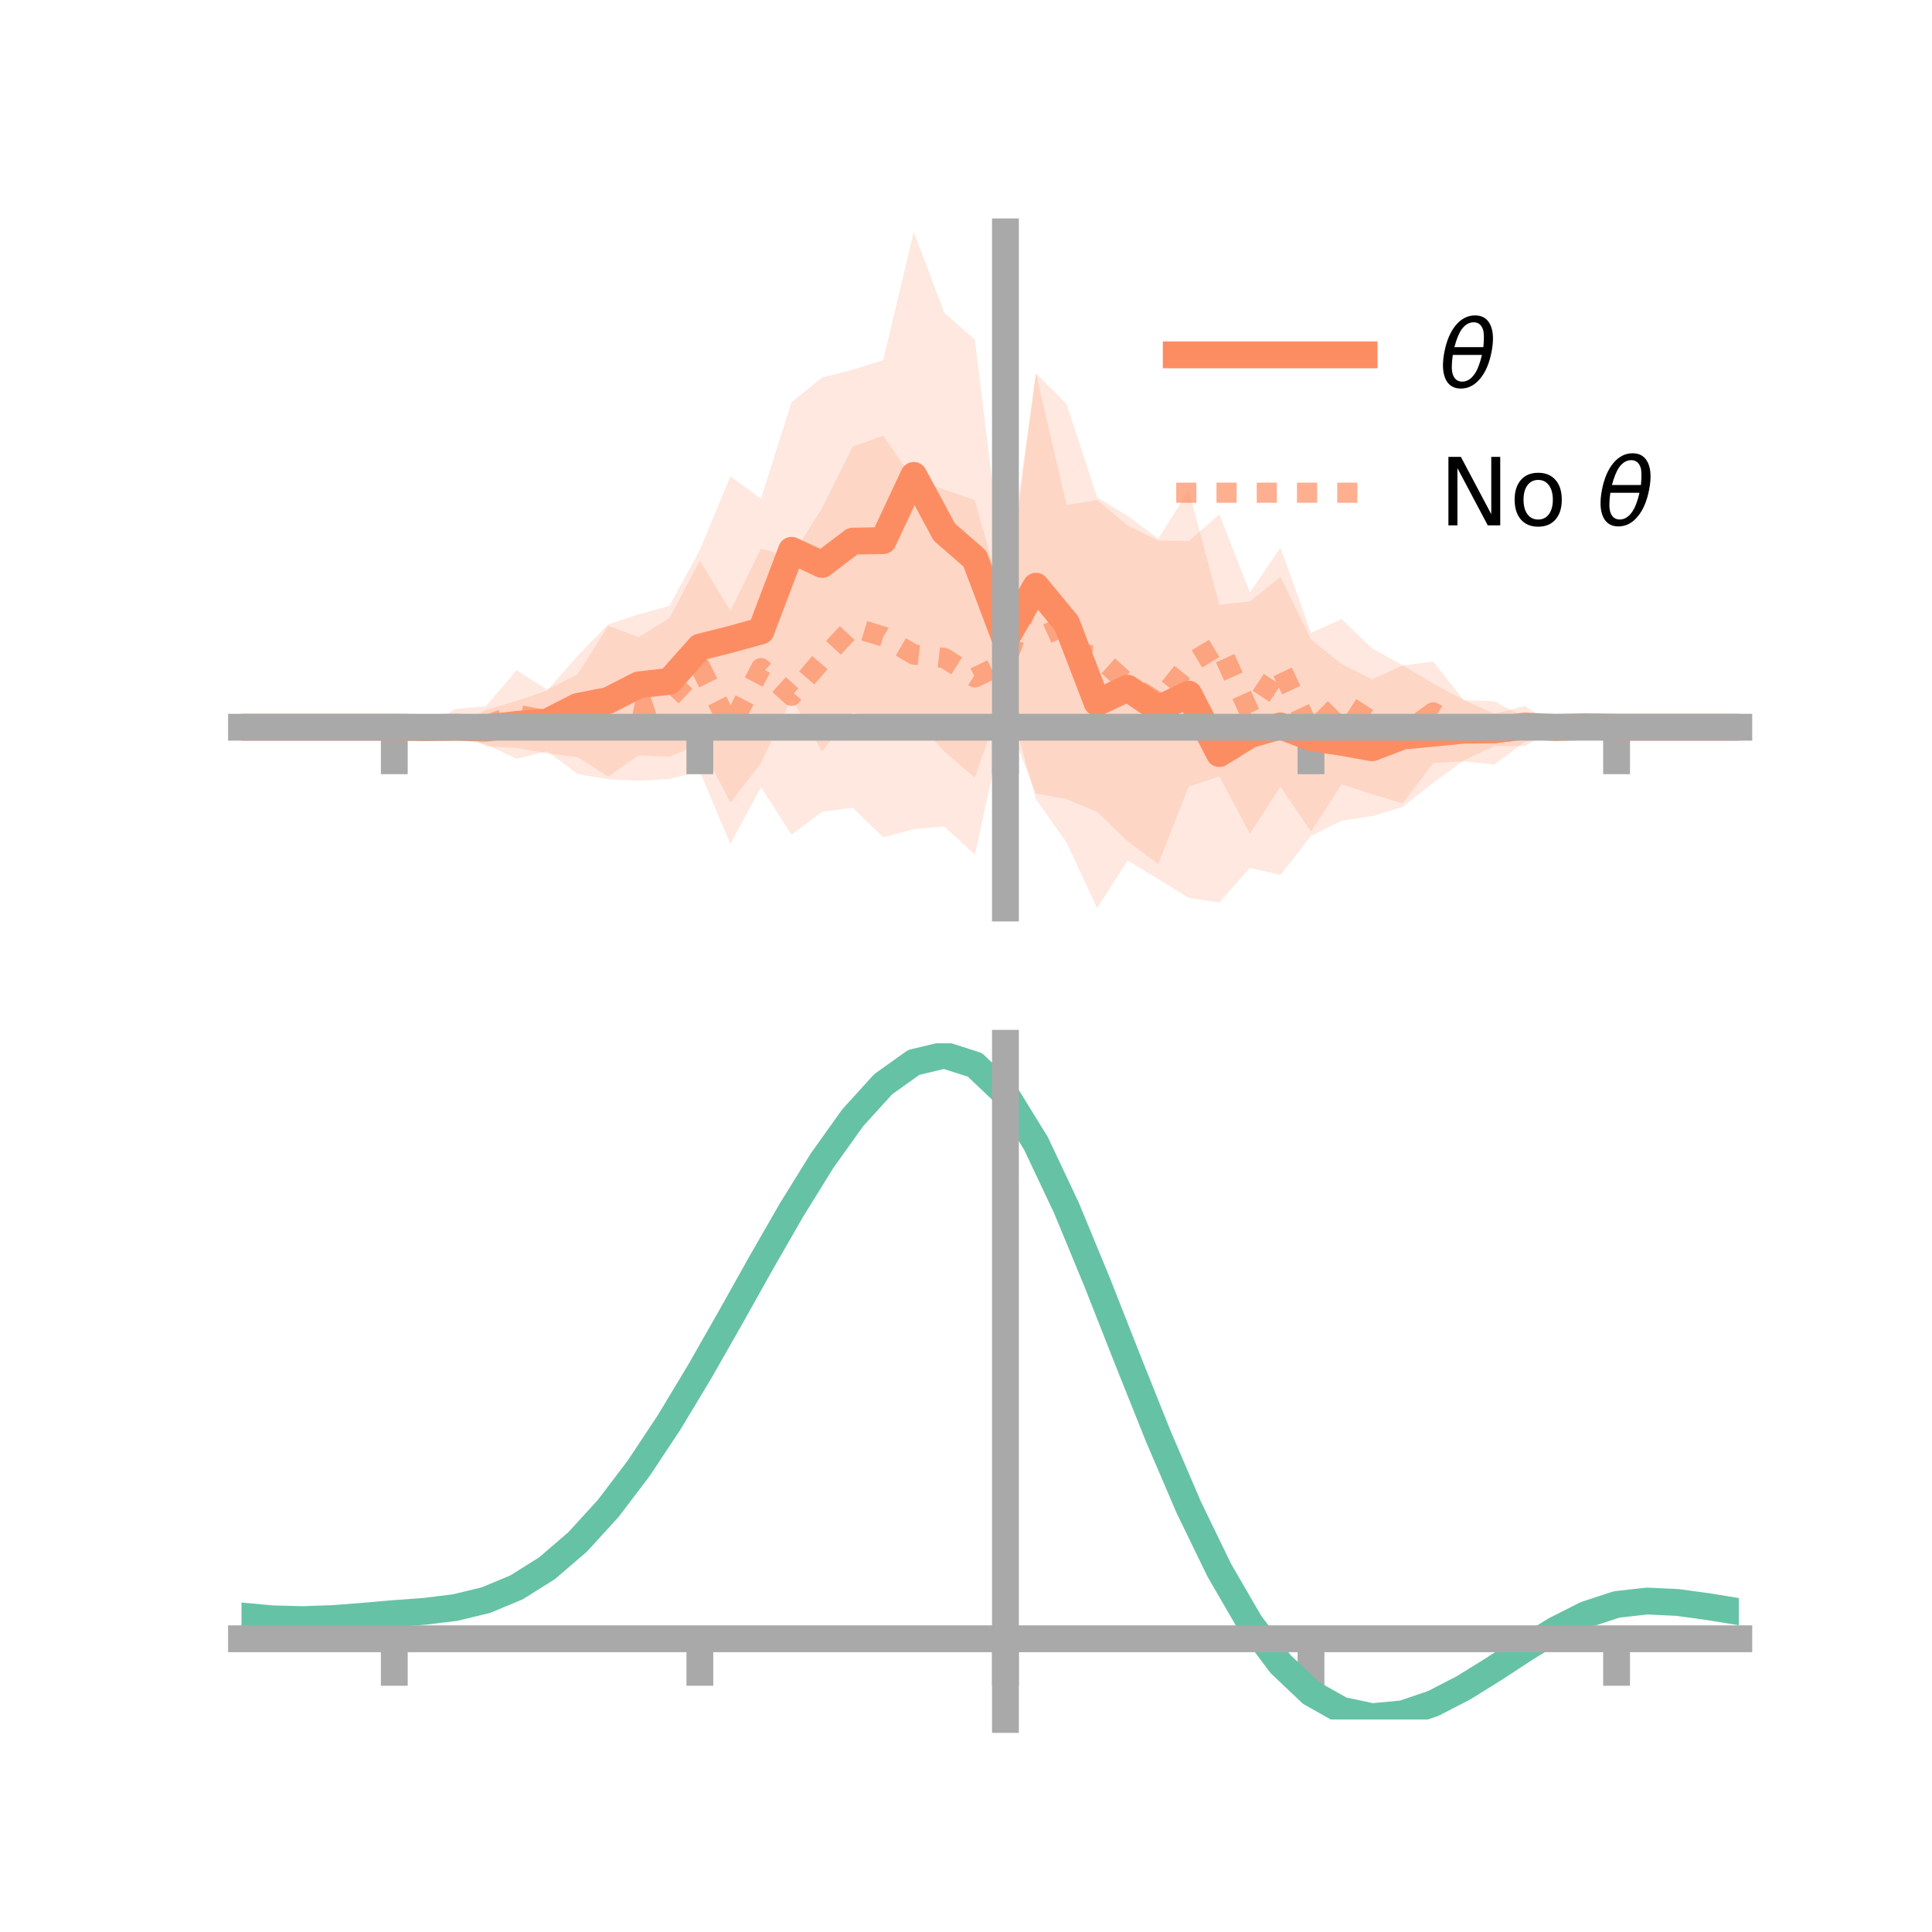 <?xml version="1.0" encoding="utf-8" standalone="no"?>
<!DOCTYPE svg PUBLIC "-//W3C//DTD SVG 1.1//EN"
  "http://www.w3.org/Graphics/SVG/1.1/DTD/svg11.dtd">
<!-- Created with matplotlib (https://matplotlib.org/) -->
<svg height="144pt" version="1.1" viewBox="0 0 144 144" width="144pt" xmlns="http://www.w3.org/2000/svg" xmlns:xlink="http://www.w3.org/1999/xlink">
 <defs>
  <style type="text/css">*{stroke-linecap:butt;stroke-linejoin:round;}</style>
 </defs>
 <g id="figure_1">
  <g id="patch_1">
   <path d="M 0 144 
L 144 144 
L 144 0 
L 0 0 
z
" style="fill:none;"/>
  </g>
  <g id="axes_1">
   <g id="patch_2">
    <path d="M 18 67.68 
L 129.6 67.68 
L 129.6 17.28 
L 18 17.28 
z
" style="fill:none;"/>
   </g>
   <g id="PolyCollection_1">
    <path clip-path="url(#p0a254913cd)" d="M 18 54.202 
L 18 54.202 
L 20.278 54.202 
L 22.555 54.202 
L 24.833 54.202 
L 27.11 54.202 
L 29.388 54.202 
L 31.665 54.007 
L 33.943 54.172 
L 36.22 52.903 
L 38.498 52.253 
L 40.776 51.472 
L 43.053 48.883 
L 45.331 46.543 
L 47.608 45.787 
L 49.886 45.168 
L 52.163 40.994 
L 54.441 35.5 
L 56.718 37.175 
L 58.996 29.978 
L 61.273 28.141 
L 63.551 27.562 
L 65.829 26.852 
L 68.106 17.28 
L 70.384 23.316 
L 72.661 25.306 
L 74.939 43.958 
L 77.216 27.82 
L 79.494 30.112 
L 81.771 37.067 
L 84.049 38.458 
L 86.327 40.154 
L 88.604 36.546 
L 90.882 45.076 
L 93.159 44.832 
L 95.437 43.001 
L 97.714 47.651 
L 99.992 49.5 
L 102.269 50.64 
L 104.547 49.589 
L 106.824 50.954 
L 109.102 52.176 
L 111.38 53.202 
L 113.657 52.621 
L 115.935 54.152 
L 118.212 53.923 
L 120.49 54.202 
L 122.767 54.202 
L 125.045 54.202 
L 127.322 54.202 
L 129.6 54.202 
L 129.6 54.202 
L 129.6 54.202 
L 127.322 54.202 
L 125.045 54.202 
L 122.767 54.202 
L 120.49 54.202 
L 118.212 54.412 
L 115.935 54.291 
L 113.657 55.607 
L 111.38 55.601 
L 109.102 56.674 
L 106.824 58.341 
L 104.547 60.143 
L 102.269 60.828 
L 99.992 61.165 
L 97.714 62.307 
L 95.437 65.217 
L 93.159 64.684 
L 90.882 67.258 
L 88.604 66.926 
L 86.327 65.514 
L 84.049 64.132 
L 81.771 67.68 
L 79.494 62.801 
L 77.216 59.571 
L 74.939 51.382 
L 72.661 57.97 
L 70.384 56.003 
L 68.106 53.592 
L 65.829 53.735 
L 63.551 53.106 
L 61.273 56.003 
L 58.996 52.057 
L 56.718 56.88 
L 54.441 59.815 
L 52.163 55.468 
L 49.886 56.399 
L 47.608 56.306 
L 45.331 57.876 
L 43.053 56.426 
L 40.776 56.158 
L 38.498 55.737 
L 36.22 55.636 
L 33.943 54.241 
L 31.665 54.463 
L 29.388 54.202 
L 27.11 54.202 
L 24.833 54.202 
L 22.555 54.202 
L 20.278 54.202 
L 18 54.202 
z
" style="fill:#fc8d62;fill-opacity:0.2;"/>
   </g>
   <g id="PolyCollection_2">
    <path clip-path="url(#p0a254913cd)" d="M 18 54.202 
L 18 54.202 
L 20.278 54.202 
L 22.555 54.202 
L 24.833 54.202 
L 27.11 54.202 
L 29.388 54.202 
L 31.665 54.196 
L 33.943 52.848 
L 36.22 52.639 
L 38.498 49.959 
L 40.776 51.403 
L 43.053 50.26 
L 45.331 46.653 
L 47.608 47.489 
L 49.886 46.075 
L 52.163 41.8 
L 54.441 45.518 
L 56.718 40.909 
L 58.996 41.505 
L 61.273 37.873 
L 63.551 33.3 
L 65.829 32.478 
L 68.106 35.761 
L 70.384 36.493 
L 72.661 37.273 
L 74.939 45.467 
L 77.216 27.817 
L 79.494 37.638 
L 81.771 37.274 
L 84.049 39.168 
L 86.327 40.298 
L 88.604 40.327 
L 90.882 38.341 
L 93.159 44.169 
L 95.437 40.814 
L 97.714 47.173 
L 99.992 46.142 
L 102.269 48.328 
L 104.547 49.587 
L 106.824 49.319 
L 109.102 52.186 
L 111.38 52.274 
L 113.657 53.474 
L 115.935 53.756 
L 118.212 54.2 
L 120.49 54.202 
L 122.767 54.202 
L 125.045 54.202 
L 127.322 54.202 
L 129.6 54.202 
L 129.6 54.202 
L 129.6 54.202 
L 127.322 54.202 
L 125.045 54.202 
L 122.767 54.202 
L 120.49 54.202 
L 118.212 54.207 
L 115.935 54.991 
L 113.657 55.285 
L 111.38 56.992 
L 109.102 56.745 
L 106.824 56.871 
L 104.547 59.876 
L 102.269 59.189 
L 99.992 58.463 
L 97.714 61.979 
L 95.437 58.634 
L 93.159 62.139 
L 90.882 57.864 
L 88.604 58.621 
L 86.327 64.396 
L 84.049 62.699 
L 81.771 60.505 
L 79.494 59.56 
L 77.216 59.141 
L 74.939 53.358 
L 72.661 63.706 
L 70.384 61.596 
L 68.106 61.801 
L 65.829 62.406 
L 63.551 60.203 
L 61.273 60.508 
L 58.996 62.217 
L 56.718 58.679 
L 54.441 62.909 
L 52.163 57.504 
L 49.886 58.064 
L 47.608 58.193 
L 45.331 58.085 
L 43.053 57.689 
L 40.776 55.991 
L 38.498 56.554 
L 36.22 55.476 
L 33.943 55.094 
L 31.665 54.211 
L 29.388 54.202 
L 27.11 54.202 
L 24.833 54.202 
L 22.555 54.202 
L 20.278 54.202 
L 18 54.202 
z
" style="fill:#fc8d62;fill-opacity:0.2;"/>
   </g>
   <g id="matplotlib.axis_1">
    <g id="xtick_1">
     <g id="line2d_1">
      <defs>
       <path d="M 0 0 
L 0 3.5 
" id="m3a5a83f283" style="stroke:#a9a9a9;stroke-width:2;"/>
      </defs>
      <g>
       <use style="fill:#a9a9a9;stroke:#a9a9a9;stroke-width:2;" x="29.388" xlink:href="#m3a5a83f283" y="54.202"/>
      </g>
     </g>
    </g>
    <g id="xtick_2">
     <g id="line2d_2">
      <g>
       <use style="fill:#a9a9a9;stroke:#a9a9a9;stroke-width:2;" x="52.163" xlink:href="#m3a5a83f283" y="54.202"/>
      </g>
     </g>
    </g>
    <g id="xtick_3">
     <g id="line2d_3">
      <g>
       <use style="fill:#a9a9a9;stroke:#a9a9a9;stroke-width:2;" x="74.939" xlink:href="#m3a5a83f283" y="54.202"/>
      </g>
     </g>
    </g>
    <g id="xtick_4">
     <g id="line2d_4">
      <g>
       <use style="fill:#a9a9a9;stroke:#a9a9a9;stroke-width:2;" x="97.714" xlink:href="#m3a5a83f283" y="54.202"/>
      </g>
     </g>
    </g>
    <g id="xtick_5">
     <g id="line2d_5">
      <g>
       <use style="fill:#a9a9a9;stroke:#a9a9a9;stroke-width:2;" x="120.49" xlink:href="#m3a5a83f283" y="54.202"/>
      </g>
     </g>
    </g>
   </g>
   <g id="matplotlib.axis_2"/>
   <g id="line2d_6">
    <path clip-path="url(#p0a254913cd)" d="M 18 54.202 
L 20.278 54.202 
L 22.555 54.202 
L 24.833 54.202 
L 27.11 54.202 
L 29.388 54.202 
L 31.665 54.235 
L 33.943 54.206 
L 36.22 54.27 
L 38.498 53.995 
L 40.776 53.815 
L 43.053 52.655 
L 45.331 52.21 
L 47.608 51.046 
L 49.886 50.783 
L 52.163 48.231 
L 54.441 47.657 
L 56.718 47.027 
L 58.996 41.018 
L 61.273 42.072 
L 63.551 40.334 
L 65.829 40.294 
L 68.106 35.436 
L 70.384 39.66 
L 72.661 41.638 
L 74.939 47.67 
L 77.216 43.695 
L 79.494 46.456 
L 81.771 52.374 
L 84.049 51.295 
L 86.327 52.834 
L 88.604 51.736 
L 90.882 56.167 
L 93.159 54.758 
L 95.437 54.109 
L 97.714 54.979 
L 99.992 55.332 
L 102.269 55.734 
L 104.547 54.866 
L 106.824 54.648 
L 109.102 54.425 
L 111.38 54.402 
L 113.657 54.114 
L 115.935 54.222 
L 118.212 54.167 
L 120.49 54.202 
L 122.767 54.202 
L 125.045 54.202 
L 127.322 54.202 
L 129.6 54.202 
" style="fill:none;stroke:#fc8d62;stroke-linecap:square;stroke-width:2;"/>
   </g>
   <g id="line2d_7">
    <path clip-path="url(#p0a254913cd)" d="M 18 54.202 
L 20.278 54.202 
L 22.555 54.202 
L 24.833 54.202 
L 27.11 54.202 
L 29.388 54.202 
L 31.665 54.203 
L 33.943 53.971 
L 36.22 54.057 
L 38.498 53.257 
L 40.776 53.697 
L 43.053 53.975 
L 45.331 52.369 
L 47.608 52.841 
L 49.886 52.07 
L 52.163 49.652 
L 54.441 54.214 
L 56.718 49.794 
L 58.996 51.861 
L 61.273 49.19 
L 63.551 46.751 
L 65.829 47.442 
L 68.106 48.781 
L 70.384 49.044 
L 72.661 50.49 
L 74.939 49.412 
L 77.216 43.479 
L 79.494 48.599 
L 81.771 48.889 
L 84.049 50.933 
L 86.327 52.347 
L 88.604 49.474 
L 90.882 48.102 
L 93.159 53.154 
L 95.437 49.724 
L 97.714 54.576 
L 99.992 52.302 
L 102.269 53.758 
L 104.547 54.732 
L 106.824 53.095 
L 109.102 54.465 
L 111.38 54.633 
L 113.657 54.38 
L 115.935 54.373 
L 118.212 54.203 
L 120.49 54.202 
L 122.767 54.202 
L 125.045 54.202 
L 127.322 54.202 
L 129.6 54.202 
" style="fill:none;stroke:#fc8d62;stroke-dasharray:1.5,1.5;stroke-dashoffset:0;stroke-opacity:0.7;stroke-width:1.5;"/>
   </g>
   <g id="patch_3">
    <path d="M 74.939 67.68 
L 74.939 17.28 
" style="fill:none;stroke:#a9a9a9;stroke-linecap:square;stroke-linejoin:miter;stroke-width:2;"/>
   </g>
   <g id="patch_4">
    <path d="M 129.6 67.68 
L 129.6 17.28 
" style="fill:none;"/>
   </g>
   <g id="patch_5">
    <path d="M 18 54.202 
L 129.6 54.202 
" style="fill:none;stroke:#a9a9a9;stroke-linecap:square;stroke-linejoin:miter;stroke-width:2;"/>
   </g>
   <g id="patch_6">
    <path d="M 18 17.28 
L 129.6 17.28 
" style="fill:none;"/>
   </g>
   <g id="legend_1">
    <g id="line2d_8">
     <path d="M 87.67 26.449 
L 101.67 26.449 
" style="fill:none;stroke:#fc8d62;stroke-linecap:square;stroke-width:2;"/>
    </g>
    <g id="line2d_9"/>
    <g id="text_1">
     <!-- $\theta$ -->
     <g transform="translate(107.27 28.899)scale(0.07 -0.07)">
      <defs>
       <path d="M 45.516 34.672 
L 14.453 34.672 
Q 12.359 20.062 14.5 13.875 
Q 17.188 6.25 24.469 6.25 
Q 31.781 6.25 37.359 13.922 
Q 42.234 20.656 45.516 34.672 
z
M 47.016 42.969 
Q 48.344 56.844 46.625 61.719 
Q 43.953 69.438 36.766 69.438 
Q 29.297 69.438 23.828 61.812 
Q 19.531 55.672 16.156 42.969 
z
M 38.188 76.766 
Q 49.906 76.766 54.594 66.406 
Q 59.281 56.109 55.719 37.844 
Q 52.203 19.625 43.453 9.281 
Q 34.766 -1.125 23.047 -1.125 
Q 11.281 -1.125 6.641 9.281 
Q 2 19.625 5.516 37.844 
Q 9.078 56.109 17.719 66.406 
Q 26.422 76.766 38.188 76.766 
z
" id="DejaVuSans-Oblique-952"/>
      </defs>
      <use transform="translate(0 0.234)" xlink:href="#DejaVuSans-Oblique-952"/>
     </g>
    </g>
    <g id="line2d_10">
     <path d="M 87.67 36.724 
L 101.67 36.724 
" style="fill:none;stroke:#fc8d62;stroke-dasharray:1.5,1.5;stroke-dashoffset:0;stroke-opacity:0.7;stroke-width:1.5;"/>
    </g>
    <g id="line2d_11"/>
    <g id="text_2">
     <!-- No $\theta$ -->
     <g transform="translate(107.27 39.174)scale(0.07 -0.07)">
      <defs>
       <path d="M 9.812 72.906 
L 23.094 72.906 
L 55.422 11.922 
L 55.422 72.906 
L 64.984 72.906 
L 64.984 0 
L 51.703 0 
L 19.391 60.984 
L 19.391 0 
L 9.812 0 
z
" id="DejaVuSans-78"/>
       <path d="M 30.609 48.391 
Q 23.391 48.391 19.188 42.75 
Q 14.984 37.109 14.984 27.297 
Q 14.984 17.484 19.156 11.844 
Q 23.344 6.203 30.609 6.203 
Q 37.797 6.203 41.984 11.859 
Q 46.188 17.531 46.188 27.297 
Q 46.188 37.016 41.984 42.703 
Q 37.797 48.391 30.609 48.391 
z
M 30.609 56 
Q 42.328 56 49.016 48.375 
Q 55.719 40.766 55.719 27.297 
Q 55.719 13.875 49.016 6.219 
Q 42.328 -1.422 30.609 -1.422 
Q 18.844 -1.422 12.172 6.219 
Q 5.516 13.875 5.516 27.297 
Q 5.516 40.766 12.172 48.375 
Q 18.844 56 30.609 56 
z
" id="DejaVuSans-111"/>
       <path id="DejaVuSans-32"/>
      </defs>
      <use transform="translate(0 0.234)" xlink:href="#DejaVuSans-78"/>
      <use transform="translate(74.805 0.234)" xlink:href="#DejaVuSans-111"/>
      <use transform="translate(135.986 0.234)" xlink:href="#DejaVuSans-32"/>
      <use transform="translate(167.773 0.234)" xlink:href="#DejaVuSans-Oblique-952"/>
     </g>
    </g>
   </g>
  </g>
  <g id="axes_2">
   <g id="patch_7">
    <path d="M 18 128.16 
L 129.6 128.16 
L 129.6 77.76 
L 18 77.76 
z
" style="fill:none;"/>
   </g>
   <g id="PolyCollection_3">
    <path clip-path="url(#p3fd3082a00)" d="M 18 120.483 
L 18 120.411 
L 20.278 120.628 
L 22.555 120.688 
L 24.833 120.6 
L 27.11 120.415 
L 29.388 120.21 
L 31.665 120.036 
L 33.943 119.751 
L 36.22 119.193 
L 38.498 118.236 
L 40.776 116.787 
L 43.053 114.795 
L 45.331 112.25 
L 47.608 109.186 
L 49.886 105.671 
L 52.163 101.805 
L 54.441 97.717 
L 56.718 93.563 
L 58.996 89.517 
L 61.273 85.769 
L 63.551 82.517 
L 65.829 79.963 
L 68.106 78.312 
L 70.384 77.76 
L 72.661 78.497 
L 74.939 80.693 
L 77.216 84.438 
L 79.494 89.329 
L 81.771 94.917 
L 84.049 100.783 
L 86.327 106.561 
L 88.604 111.95 
L 90.882 116.715 
L 93.159 120.692 
L 95.437 123.784 
L 97.714 125.962 
L 99.992 127.255 
L 102.269 127.742 
L 104.547 127.536 
L 106.824 126.777 
L 109.102 125.619 
L 111.38 124.225 
L 113.657 122.759 
L 115.935 121.382 
L 118.212 120.247 
L 120.49 119.504 
L 122.767 119.251 
L 125.045 119.368 
L 127.322 119.689 
L 129.6 120.073 
L 129.6 120.171 
L 129.6 120.171 
L 127.322 119.813 
L 125.045 119.513 
L 122.767 119.41 
L 120.49 119.67 
L 118.212 120.424 
L 115.935 121.586 
L 113.657 123.006 
L 111.38 124.521 
L 109.102 125.962 
L 106.824 127.157 
L 104.547 127.941 
L 102.269 128.16 
L 99.992 127.681 
L 97.714 126.402 
L 95.437 124.26 
L 93.159 121.24 
L 90.882 117.372 
L 88.604 112.745 
L 86.327 107.515 
L 84.049 101.904 
L 81.771 96.203 
L 79.494 90.768 
L 77.216 86.008 
L 74.939 82.365 
L 72.661 80.234 
L 70.384 79.523 
L 68.106 80.06 
L 65.829 81.657 
L 63.551 84.12 
L 61.273 87.25 
L 58.996 90.852 
L 56.718 94.732 
L 54.441 98.711 
L 52.163 102.621 
L 49.886 106.318 
L 47.608 109.68 
L 45.331 112.614 
L 43.053 115.058 
L 40.776 116.983 
L 38.498 118.395 
L 36.22 119.335 
L 33.943 119.882 
L 31.665 120.157 
L 29.388 120.321 
L 27.11 120.51 
L 24.833 120.675 
L 22.555 120.746 
L 20.278 120.683 
L 18 120.483 
z
" style="fill:#66c2a5;fill-opacity:0.2;"/>
   </g>
   <g id="matplotlib.axis_3">
    <g id="xtick_6">
     <g id="line2d_12">
      <g>
       <use style="fill:#a9a9a9;stroke:#a9a9a9;stroke-width:2;" x="29.388" xlink:href="#m3a5a83f283" y="122.145"/>
      </g>
     </g>
    </g>
    <g id="xtick_7">
     <g id="line2d_13">
      <g>
       <use style="fill:#a9a9a9;stroke:#a9a9a9;stroke-width:2;" x="52.163" xlink:href="#m3a5a83f283" y="122.145"/>
      </g>
     </g>
    </g>
    <g id="xtick_8">
     <g id="line2d_14">
      <g>
       <use style="fill:#a9a9a9;stroke:#a9a9a9;stroke-width:2;" x="74.939" xlink:href="#m3a5a83f283" y="122.145"/>
      </g>
     </g>
    </g>
    <g id="xtick_9">
     <g id="line2d_15">
      <g>
       <use style="fill:#a9a9a9;stroke:#a9a9a9;stroke-width:2;" x="97.714" xlink:href="#m3a5a83f283" y="122.145"/>
      </g>
     </g>
    </g>
    <g id="xtick_10">
     <g id="line2d_16">
      <g>
       <use style="fill:#a9a9a9;stroke:#a9a9a9;stroke-width:2;" x="120.49" xlink:href="#m3a5a83f283" y="122.145"/>
      </g>
     </g>
    </g>
   </g>
   <g id="matplotlib.axis_4"/>
   <g id="line2d_17">
    <path clip-path="url(#p3fd3082a00)" d="M 18 120.447 
L 20.278 120.656 
L 22.555 120.717 
L 24.833 120.638 
L 27.11 120.462 
L 29.388 120.265 
L 31.665 120.097 
L 33.943 119.816 
L 36.22 119.264 
L 38.498 118.315 
L 40.776 116.885 
L 43.053 114.926 
L 45.331 112.432 
L 47.608 109.433 
L 49.886 105.995 
L 52.163 102.213 
L 54.441 98.214 
L 56.718 94.148 
L 58.996 90.185 
L 61.273 86.51 
L 63.551 83.318 
L 65.829 80.81 
L 68.106 79.186 
L 70.384 78.641 
L 72.661 79.366 
L 74.939 81.529 
L 77.216 85.223 
L 79.494 90.048 
L 81.771 95.56 
L 84.049 101.344 
L 86.327 107.038 
L 88.604 112.348 
L 90.882 117.043 
L 93.159 120.966 
L 95.437 124.022 
L 97.714 126.182 
L 99.992 127.468 
L 102.269 127.951 
L 104.547 127.739 
L 106.824 126.967 
L 109.102 125.79 
L 111.38 124.373 
L 113.657 122.883 
L 115.935 121.484 
L 118.212 120.335 
L 120.49 119.587 
L 122.767 119.331 
L 125.045 119.44 
L 127.322 119.751 
L 129.6 120.122 
" style="fill:none;stroke:#66c2a5;stroke-linecap:square;stroke-width:2;"/>
   </g>
   <g id="patch_8">
    <path d="M 74.939 128.16 
L 74.939 77.76 
" style="fill:none;stroke:#a9a9a9;stroke-linecap:square;stroke-linejoin:miter;stroke-width:2;"/>
   </g>
   <g id="patch_9">
    <path d="M 129.6 128.16 
L 129.6 77.76 
" style="fill:none;"/>
   </g>
   <g id="patch_10">
    <path d="M 18 122.145 
L 129.6 122.145 
" style="fill:none;stroke:#a9a9a9;stroke-linecap:square;stroke-linejoin:miter;stroke-width:2;"/>
   </g>
   <g id="patch_11">
    <path d="M 18 77.76 
L 129.6 77.76 
" style="fill:none;"/>
   </g>
  </g>
 </g>
 <defs>
  <clipPath id="p0a254913cd">
   <rect height="50.4" width="111.6" x="18" y="17.28"/>
  </clipPath>
  <clipPath id="p3fd3082a00">
   <rect height="50.4" width="111.6" x="18" y="77.76"/>
  </clipPath>
 </defs>
</svg>

